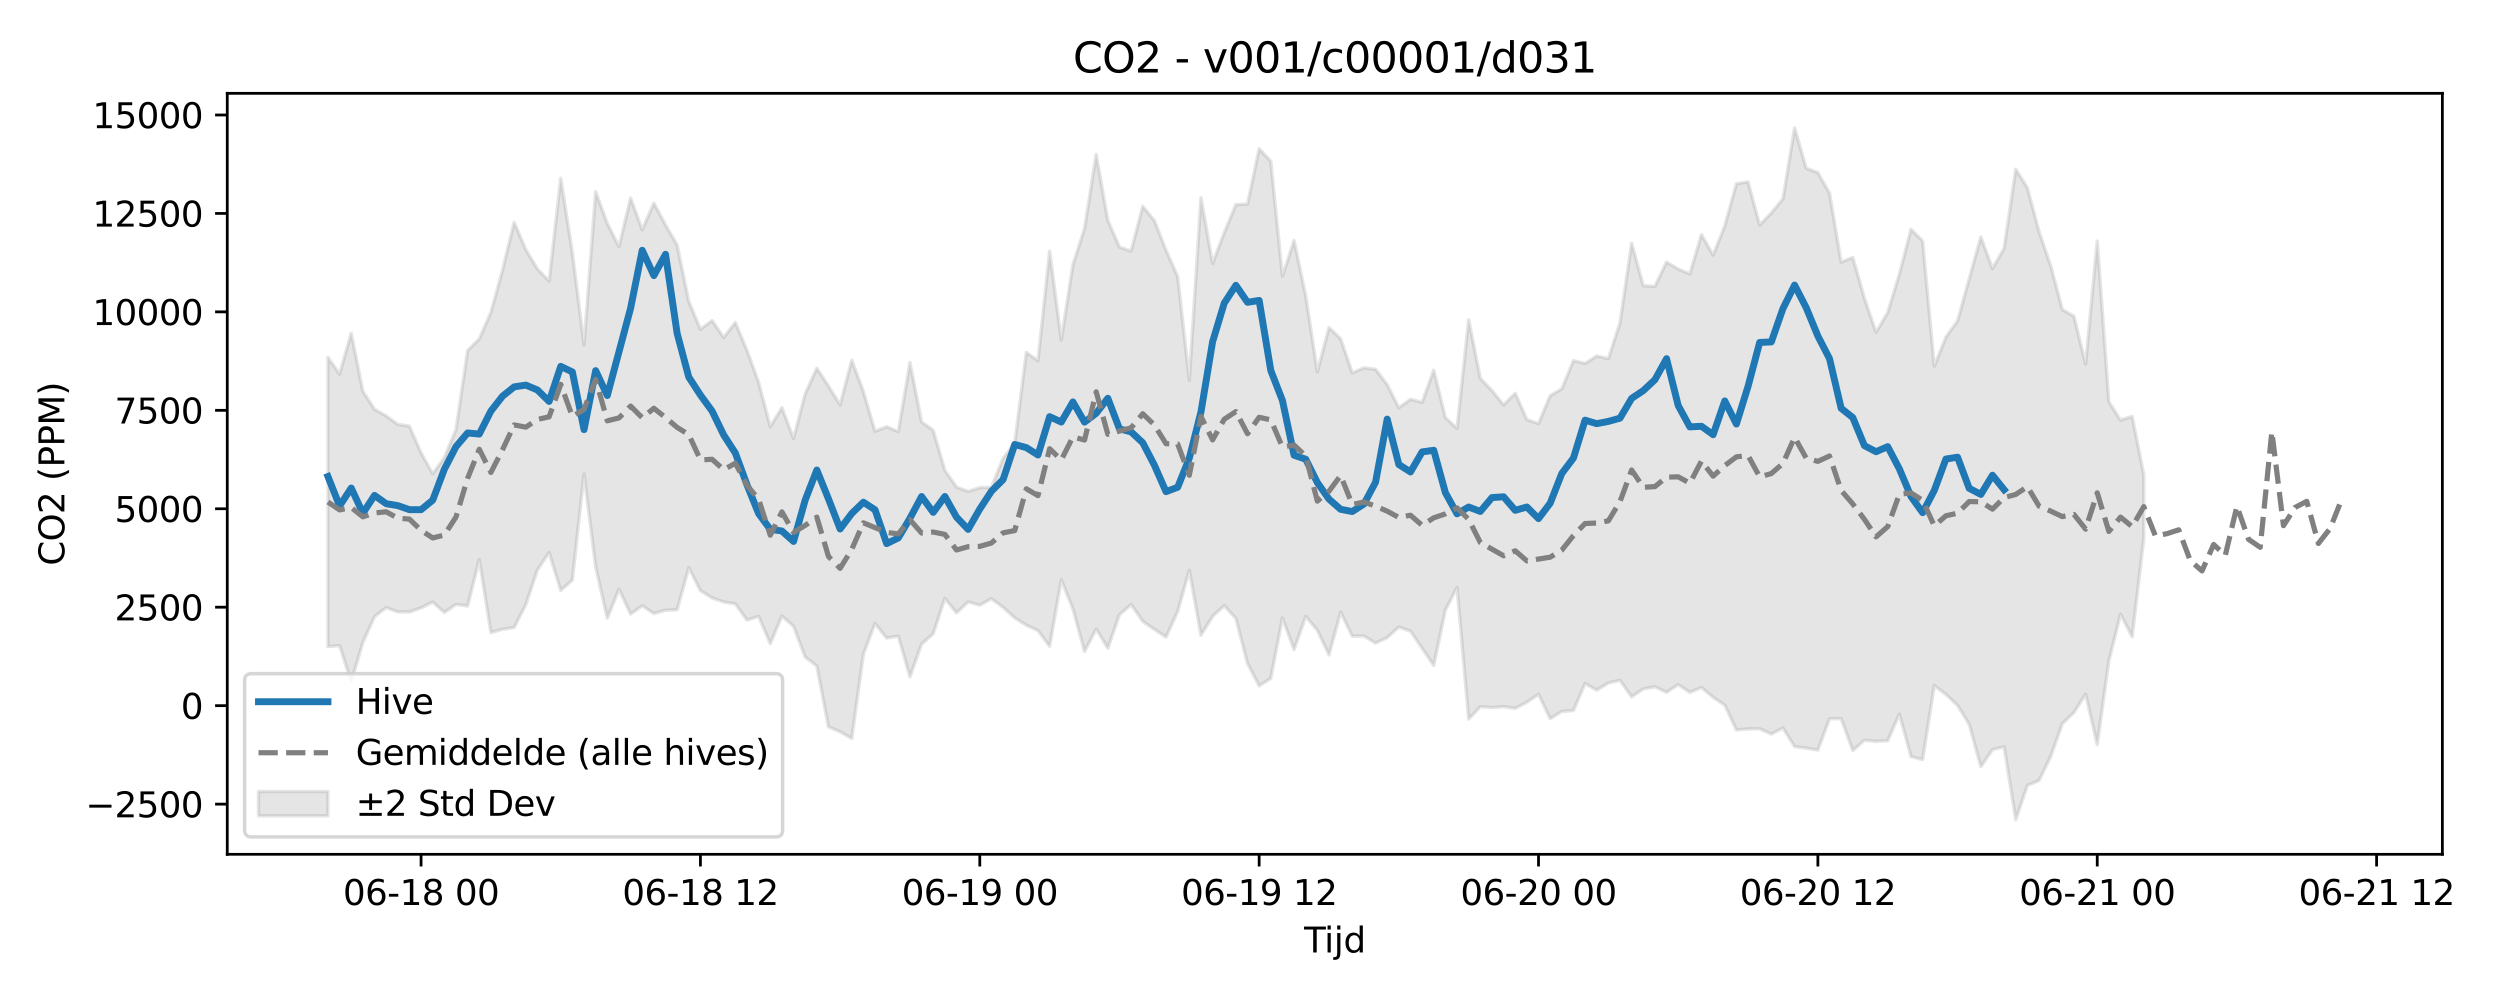 <?xml version="1.0" encoding="utf-8" standalone="no"?>
<!DOCTYPE svg PUBLIC "-//W3C//DTD SVG 1.1//EN"
  "http://www.w3.org/Graphics/SVG/1.1/DTD/svg11.dtd">
<svg xmlns:xlink="http://www.w3.org/1999/xlink" width="720pt" height="288pt" viewBox="0 0 720 288" xmlns="http://www.w3.org/2000/svg" version="1.1">
 <defs>
  <style type="text/css">*{stroke-linejoin: round; stroke-linecap: butt}</style>
 </defs>
 <g id="figure_1">
  <g id="patch_1">
   <path d="M 0 288 
L 720 288 
L 720 0 
L 0 0 
z
" style="fill: #ffffff"/>
  </g>
  <g id="axes_1">
   <g id="patch_2">
    <path d="M 65.45 246.04 
L 703.402 246.04 
L 703.402 26.88 
L 65.45 26.88 
z
" style="fill: #ffffff"/>
   </g>
   <g id="FillBetweenPolyCollection_1">
    <defs>
     <path id="mc7f1db05e8" d="M 94.448 -185.045 
L 94.448 -101.796 
L 97.8 -102.042 
L 101.153 -91.656 
L 104.505 -102.963 
L 107.857 -110.403 
L 111.21 -113.026 
L 114.562 -111.771 
L 117.914 -111.734 
L 121.267 -112.943 
L 124.619 -114.617 
L 127.971 -111.605 
L 131.324 -113.925 
L 134.676 -113.484 
L 138.028 -126.848 
L 141.381 -105.825 
L 144.733 -106.759 
L 148.085 -107.298 
L 151.438 -113.872 
L 154.79 -123.881 
L 158.142 -128.862 
L 161.495 -117.945 
L 164.847 -120.945 
L 168.199 -151.508 
L 171.552 -124.696 
L 174.904 -109.959 
L 178.257 -118.31 
L 181.609 -111.149 
L 184.961 -113.539 
L 188.314 -111.314 
L 191.666 -112.251 
L 195.018 -112.398 
L 198.371 -124.512 
L 201.723 -117.885 
L 205.075 -115.792 
L 208.428 -114.647 
L 211.78 -114.077 
L 215.132 -109.414 
L 218.485 -110.5 
L 221.837 -102.624 
L 225.189 -110.568 
L 228.542 -107.631 
L 231.894 -98.767 
L 235.246 -96.177 
L 238.599 -78.66 
L 241.951 -77.255 
L 245.304 -75.323 
L 248.656 -99.597 
L 252.008 -108.419 
L 255.361 -104.231 
L 258.713 -104.804 
L 262.065 -93.05 
L 265.418 -102.503 
L 268.77 -105.482 
L 272.122 -115.644 
L 275.475 -111.492 
L 278.827 -114.649 
L 282.179 -113.715 
L 285.532 -115.58 
L 288.884 -113.091 
L 292.236 -110.063 
L 295.589 -107.933 
L 298.941 -106.406 
L 302.293 -101.86 
L 305.646 -121 
L 308.998 -112.616 
L 312.35 -100.388 
L 315.703 -106.804 
L 319.055 -101.316 
L 322.408 -110.964 
L 325.76 -113.894 
L 329.112 -109.074 
L 332.465 -106.739 
L 335.817 -104.521 
L 339.169 -111.87 
L 342.522 -123.761 
L 345.874 -105.058 
L 349.226 -110.495 
L 352.579 -113.545 
L 355.931 -109.873 
L 359.283 -96.939 
L 362.636 -90.47 
L 365.988 -92.625 
L 369.34 -110.043 
L 372.693 -100.899 
L 376.045 -110.478 
L 379.397 -106.46 
L 382.75 -99.4 
L 386.102 -111.691 
L 389.455 -104.794 
L 392.807 -104.814 
L 396.159 -102.785 
L 399.512 -104.36 
L 402.864 -107.399 
L 406.216 -106.23 
L 409.569 -101.298 
L 412.921 -96.362 
L 416.273 -112.297 
L 419.626 -118.816 
L 422.978 -80.923 
L 426.33 -84.469 
L 429.683 -84.218 
L 433.035 -84.488 
L 436.387 -84.003 
L 439.74 -85.756 
L 443.092 -88.035 
L 446.444 -81.024 
L 449.797 -83.097 
L 453.149 -83.386 
L 456.502 -91.117 
L 459.854 -89.258 
L 463.206 -91.3 
L 466.559 -92.071 
L 469.911 -87.3 
L 473.263 -89.596 
L 476.616 -90.206 
L 479.968 -88.621 
L 483.32 -90.84 
L 486.673 -88.591 
L 490.025 -89.991 
L 493.377 -87.192 
L 496.73 -84.92 
L 500.082 -77.784 
L 503.434 -78.068 
L 506.787 -78.119 
L 510.139 -76.586 
L 513.491 -78.322 
L 516.844 -72.975 
L 520.196 -72.544 
L 523.548 -71.974 
L 526.901 -80.991 
L 530.253 -81.033 
L 533.606 -71.838 
L 536.958 -74.794 
L 540.31 -74.5 
L 543.663 -74.666 
L 547.015 -82.336 
L 550.367 -70.098 
L 553.72 -69.238 
L 557.072 -90.561 
L 560.424 -87.997 
L 563.777 -84.845 
L 567.129 -79.419 
L 570.481 -67.203 
L 573.834 -72.094 
L 577.186 -72.927 
L 580.538 -51.922 
L 583.891 -61.822 
L 587.243 -63.198 
L 590.595 -70.128 
L 593.948 -79.57 
L 597.3 -82.796 
L 600.653 -88.072 
L 604.005 -73.564 
L 607.357 -97.621 
L 610.71 -111.125 
L 614.062 -104.586 
L 617.414 -132.904 
L 617.414 -151.263 
L 617.414 -151.263 
L 614.062 -168.065 
L 610.71 -167.021 
L 607.357 -172.252 
L 604.005 -218.561 
L 600.653 -183.147 
L 597.3 -196.887 
L 593.948 -198.872 
L 590.595 -211.48 
L 587.243 -221.293 
L 583.891 -233.881 
L 580.538 -239.276 
L 577.186 -216.476 
L 573.834 -210.637 
L 570.481 -219.741 
L 567.129 -207.701 
L 563.777 -195.566 
L 560.424 -190.908 
L 557.072 -182.552 
L 553.72 -218.576 
L 550.367 -221.975 
L 547.015 -209.018 
L 543.663 -198.009 
L 540.31 -192.285 
L 536.958 -202.07 
L 533.606 -213.876 
L 530.253 -212.495 
L 526.901 -232.372 
L 523.548 -238.278 
L 520.196 -239.539 
L 516.844 -251.158 
L 513.491 -230.729 
L 510.139 -226.658 
L 506.787 -223.184 
L 503.434 -235.608 
L 500.082 -235.071 
L 496.73 -222.909 
L 493.377 -214.531 
L 490.025 -220.424 
L 486.673 -209.097 
L 483.32 -210.508 
L 479.968 -212.536 
L 476.616 -205.521 
L 473.263 -205.716 
L 469.911 -217.97 
L 466.559 -195.023 
L 463.206 -184.691 
L 459.854 -185.475 
L 456.502 -183.34 
L 453.149 -184.136 
L 449.797 -176.022 
L 446.444 -174.031 
L 443.092 -165.991 
L 439.74 -167.172 
L 436.387 -174.744 
L 433.035 -171.397 
L 429.683 -175.52 
L 426.33 -179.045 
L 422.978 -195.918 
L 419.626 -164.641 
L 416.273 -167.702 
L 412.921 -181.367 
L 409.569 -172.122 
L 406.216 -173.004 
L 402.864 -170.543 
L 399.512 -177.213 
L 396.159 -181.657 
L 392.807 -182.055 
L 389.455 -180.595 
L 386.102 -190.436 
L 382.75 -193.655 
L 379.397 -180.893 
L 376.045 -202.841 
L 372.693 -218.75 
L 369.34 -208.454 
L 365.988 -241.53 
L 362.636 -245.164 
L 359.283 -229.235 
L 355.931 -229.05 
L 352.579 -220.98 
L 349.226 -212.13 
L 345.874 -231.064 
L 342.522 -178.484 
L 339.169 -208.374 
L 335.817 -215.915 
L 332.465 -224.465 
L 329.112 -228.594 
L 325.76 -215.687 
L 322.408 -216.837 
L 319.055 -224.524 
L 315.703 -243.487 
L 312.35 -222.163 
L 308.998 -211.741 
L 305.646 -190.057 
L 302.293 -215.676 
L 298.941 -184.107 
L 295.589 -186.503 
L 292.236 -160.32 
L 288.884 -155.988 
L 285.532 -147.648 
L 282.179 -147.566 
L 278.827 -146.465 
L 275.475 -147.718 
L 272.122 -152.546 
L 268.77 -164.065 
L 265.418 -166.469 
L 262.065 -183.586 
L 258.713 -163.682 
L 255.361 -165.094 
L 252.008 -163.775 
L 248.656 -175.249 
L 245.304 -184.236 
L 241.951 -171.393 
L 238.599 -176.818 
L 235.246 -181.958 
L 231.894 -174.581 
L 228.542 -161.687 
L 225.189 -170.592 
L 221.837 -165.115 
L 218.485 -177.899 
L 215.132 -187.071 
L 211.78 -195.121 
L 208.428 -190.784 
L 205.075 -195.673 
L 201.723 -193.181 
L 198.371 -201.177 
L 195.018 -217.405 
L 191.666 -223.227 
L 188.314 -229.518 
L 184.961 -221.829 
L 181.609 -230.942 
L 178.257 -216.951 
L 174.904 -223.656 
L 171.552 -232.796 
L 168.199 -188.711 
L 164.847 -215.149 
L 161.495 -236.649 
L 158.142 -207.04 
L 154.79 -210.52 
L 151.438 -216.085 
L 148.085 -223.936 
L 144.733 -210.229 
L 141.381 -198.054 
L 138.028 -190.381 
L 134.676 -187.03 
L 131.324 -164.26 
L 127.971 -156.209 
L 124.619 -151.532 
L 121.267 -157.578 
L 117.914 -165.263 
L 114.562 -165.792 
L 111.21 -168.187 
L 107.857 -170.131 
L 104.505 -175.332 
L 101.153 -192.026 
L 97.8 -180.263 
L 94.448 -185.045 
z
" style="stroke: #808080; stroke-opacity: 0.2"/>
    </defs>
    <g clip-path="url(#pc497443085)">
     <use xlink:href="#mc7f1db05e8" x="0" y="288" style="fill: #808080; fill-opacity: 0.2; stroke: #808080; stroke-opacity: 0.2"/>
    </g>
   </g>
   <g id="matplotlib.axis_1">
    <g id="xtick_1">
     <g id="line2d_1">
      <defs>
       <path id="m2b63672dab" d="M 0 0 
L 0 3.5 
" style="stroke: #000000; stroke-width: 0.8"/>
      </defs>
      <g>
       <use xlink:href="#m2b63672dab" x="121.267" y="246.04" style="stroke: #000000; stroke-width: 0.8"/>
      </g>
     </g>
     <g id="text_1">
      <!-- 06-18 00 -->
      <g transform="translate(98.786 260.638) scale(0.1 -0.1)">
       <defs>
        <path id="DejaVuSans-30" d="M 2034 4250 
Q 1547 4250 1301 3770 
Q 1056 3291 1056 2328 
Q 1056 1369 1301 889 
Q 1547 409 2034 409 
Q 2525 409 2770 889 
Q 3016 1369 3016 2328 
Q 3016 3291 2770 3770 
Q 2525 4250 2034 4250 
z
M 2034 4750 
Q 2819 4750 3233 4129 
Q 3647 3509 3647 2328 
Q 3647 1150 3233 529 
Q 2819 -91 2034 -91 
Q 1250 -91 836 529 
Q 422 1150 422 2328 
Q 422 3509 836 4129 
Q 1250 4750 2034 4750 
z
" transform="scale(0.016)"/>
        <path id="DejaVuSans-36" d="M 2113 2584 
Q 1688 2584 1439 2293 
Q 1191 2003 1191 1497 
Q 1191 994 1439 701 
Q 1688 409 2113 409 
Q 2538 409 2786 701 
Q 3034 994 3034 1497 
Q 3034 2003 2786 2293 
Q 2538 2584 2113 2584 
z
M 3366 4563 
L 3366 3988 
Q 3128 4100 2886 4159 
Q 2644 4219 2406 4219 
Q 1781 4219 1451 3797 
Q 1122 3375 1075 2522 
Q 1259 2794 1537 2939 
Q 1816 3084 2150 3084 
Q 2853 3084 3261 2657 
Q 3669 2231 3669 1497 
Q 3669 778 3244 343 
Q 2819 -91 2113 -91 
Q 1303 -91 875 529 
Q 447 1150 447 2328 
Q 447 3434 972 4092 
Q 1497 4750 2381 4750 
Q 2619 4750 2861 4703 
Q 3103 4656 3366 4563 
z
" transform="scale(0.016)"/>
        <path id="DejaVuSans-2d" d="M 313 2009 
L 1997 2009 
L 1997 1497 
L 313 1497 
L 313 2009 
z
" transform="scale(0.016)"/>
        <path id="DejaVuSans-31" d="M 794 531 
L 1825 531 
L 1825 4091 
L 703 3866 
L 703 4441 
L 1819 4666 
L 2450 4666 
L 2450 531 
L 3481 531 
L 3481 0 
L 794 0 
L 794 531 
z
" transform="scale(0.016)"/>
        <path id="DejaVuSans-38" d="M 2034 2216 
Q 1584 2216 1326 1975 
Q 1069 1734 1069 1313 
Q 1069 891 1326 650 
Q 1584 409 2034 409 
Q 2484 409 2743 651 
Q 3003 894 3003 1313 
Q 3003 1734 2745 1975 
Q 2488 2216 2034 2216 
z
M 1403 2484 
Q 997 2584 770 2862 
Q 544 3141 544 3541 
Q 544 4100 942 4425 
Q 1341 4750 2034 4750 
Q 2731 4750 3128 4425 
Q 3525 4100 3525 3541 
Q 3525 3141 3298 2862 
Q 3072 2584 2669 2484 
Q 3125 2378 3379 2068 
Q 3634 1759 3634 1313 
Q 3634 634 3220 271 
Q 2806 -91 2034 -91 
Q 1263 -91 848 271 
Q 434 634 434 1313 
Q 434 1759 690 2068 
Q 947 2378 1403 2484 
z
M 1172 3481 
Q 1172 3119 1398 2916 
Q 1625 2713 2034 2713 
Q 2441 2713 2670 2916 
Q 2900 3119 2900 3481 
Q 2900 3844 2670 4047 
Q 2441 4250 2034 4250 
Q 1625 4250 1398 4047 
Q 1172 3844 1172 3481 
z
" transform="scale(0.016)"/>
        <path id="DejaVuSans-20" transform="scale(0.016)"/>
       </defs>
       <use xlink:href="#DejaVuSans-30"/>
       <use xlink:href="#DejaVuSans-36" transform="translate(63.623 0)"/>
       <use xlink:href="#DejaVuSans-2d" transform="translate(127.246 0)"/>
       <use xlink:href="#DejaVuSans-31" transform="translate(163.33 0)"/>
       <use xlink:href="#DejaVuSans-38" transform="translate(226.953 0)"/>
       <use xlink:href="#DejaVuSans-20" transform="translate(290.576 0)"/>
       <use xlink:href="#DejaVuSans-30" transform="translate(322.363 0)"/>
       <use xlink:href="#DejaVuSans-30" transform="translate(385.986 0)"/>
      </g>
     </g>
    </g>
    <g id="xtick_2">
     <g id="line2d_2">
      <g>
       <use xlink:href="#m2b63672dab" x="201.723" y="246.04" style="stroke: #000000; stroke-width: 0.8"/>
      </g>
     </g>
     <g id="text_2">
      <!-- 06-18 12 -->
      <g transform="translate(179.243 260.638) scale(0.1 -0.1)">
       <defs>
        <path id="DejaVuSans-32" d="M 1228 531 
L 3431 531 
L 3431 0 
L 469 0 
L 469 531 
Q 828 903 1448 1529 
Q 2069 2156 2228 2338 
Q 2531 2678 2651 2914 
Q 2772 3150 2772 3378 
Q 2772 3750 2511 3984 
Q 2250 4219 1831 4219 
Q 1534 4219 1204 4116 
Q 875 4013 500 3803 
L 500 4441 
Q 881 4594 1212 4672 
Q 1544 4750 1819 4750 
Q 2544 4750 2975 4387 
Q 3406 4025 3406 3419 
Q 3406 3131 3298 2873 
Q 3191 2616 2906 2266 
Q 2828 2175 2409 1742 
Q 1991 1309 1228 531 
z
" transform="scale(0.016)"/>
       </defs>
       <use xlink:href="#DejaVuSans-30"/>
       <use xlink:href="#DejaVuSans-36" transform="translate(63.623 0)"/>
       <use xlink:href="#DejaVuSans-2d" transform="translate(127.246 0)"/>
       <use xlink:href="#DejaVuSans-31" transform="translate(163.33 0)"/>
       <use xlink:href="#DejaVuSans-38" transform="translate(226.953 0)"/>
       <use xlink:href="#DejaVuSans-20" transform="translate(290.576 0)"/>
       <use xlink:href="#DejaVuSans-31" transform="translate(322.363 0)"/>
       <use xlink:href="#DejaVuSans-32" transform="translate(385.986 0)"/>
      </g>
     </g>
    </g>
    <g id="xtick_3">
     <g id="line2d_3">
      <g>
       <use xlink:href="#m2b63672dab" x="282.179" y="246.04" style="stroke: #000000; stroke-width: 0.8"/>
      </g>
     </g>
     <g id="text_3">
      <!-- 06-19 00 -->
      <g transform="translate(259.699 260.638) scale(0.1 -0.1)">
       <defs>
        <path id="DejaVuSans-39" d="M 703 97 
L 703 672 
Q 941 559 1184 500 
Q 1428 441 1663 441 
Q 2288 441 2617 861 
Q 2947 1281 2994 2138 
Q 2813 1869 2534 1725 
Q 2256 1581 1919 1581 
Q 1219 1581 811 2004 
Q 403 2428 403 3163 
Q 403 3881 828 4315 
Q 1253 4750 1959 4750 
Q 2769 4750 3195 4129 
Q 3622 3509 3622 2328 
Q 3622 1225 3098 567 
Q 2575 -91 1691 -91 
Q 1453 -91 1209 -44 
Q 966 3 703 97 
z
M 1959 2075 
Q 2384 2075 2632 2365 
Q 2881 2656 2881 3163 
Q 2881 3666 2632 3958 
Q 2384 4250 1959 4250 
Q 1534 4250 1286 3958 
Q 1038 3666 1038 3163 
Q 1038 2656 1286 2365 
Q 1534 2075 1959 2075 
z
" transform="scale(0.016)"/>
       </defs>
       <use xlink:href="#DejaVuSans-30"/>
       <use xlink:href="#DejaVuSans-36" transform="translate(63.623 0)"/>
       <use xlink:href="#DejaVuSans-2d" transform="translate(127.246 0)"/>
       <use xlink:href="#DejaVuSans-31" transform="translate(163.33 0)"/>
       <use xlink:href="#DejaVuSans-39" transform="translate(226.953 0)"/>
       <use xlink:href="#DejaVuSans-20" transform="translate(290.576 0)"/>
       <use xlink:href="#DejaVuSans-30" transform="translate(322.363 0)"/>
       <use xlink:href="#DejaVuSans-30" transform="translate(385.986 0)"/>
      </g>
     </g>
    </g>
    <g id="xtick_4">
     <g id="line2d_4">
      <g>
       <use xlink:href="#m2b63672dab" x="362.636" y="246.04" style="stroke: #000000; stroke-width: 0.8"/>
      </g>
     </g>
     <g id="text_4">
      <!-- 06-19 12 -->
      <g transform="translate(340.155 260.638) scale(0.1 -0.1)">
       <use xlink:href="#DejaVuSans-30"/>
       <use xlink:href="#DejaVuSans-36" transform="translate(63.623 0)"/>
       <use xlink:href="#DejaVuSans-2d" transform="translate(127.246 0)"/>
       <use xlink:href="#DejaVuSans-31" transform="translate(163.33 0)"/>
       <use xlink:href="#DejaVuSans-39" transform="translate(226.953 0)"/>
       <use xlink:href="#DejaVuSans-20" transform="translate(290.576 0)"/>
       <use xlink:href="#DejaVuSans-31" transform="translate(322.363 0)"/>
       <use xlink:href="#DejaVuSans-32" transform="translate(385.986 0)"/>
      </g>
     </g>
    </g>
    <g id="xtick_5">
     <g id="line2d_5">
      <g>
       <use xlink:href="#m2b63672dab" x="443.092" y="246.04" style="stroke: #000000; stroke-width: 0.8"/>
      </g>
     </g>
     <g id="text_5">
      <!-- 06-20 00 -->
      <g transform="translate(420.612 260.638) scale(0.1 -0.1)">
       <use xlink:href="#DejaVuSans-30"/>
       <use xlink:href="#DejaVuSans-36" transform="translate(63.623 0)"/>
       <use xlink:href="#DejaVuSans-2d" transform="translate(127.246 0)"/>
       <use xlink:href="#DejaVuSans-32" transform="translate(163.33 0)"/>
       <use xlink:href="#DejaVuSans-30" transform="translate(226.953 0)"/>
       <use xlink:href="#DejaVuSans-20" transform="translate(290.576 0)"/>
       <use xlink:href="#DejaVuSans-30" transform="translate(322.363 0)"/>
       <use xlink:href="#DejaVuSans-30" transform="translate(385.986 0)"/>
      </g>
     </g>
    </g>
    <g id="xtick_6">
     <g id="line2d_6">
      <g>
       <use xlink:href="#m2b63672dab" x="523.548" y="246.04" style="stroke: #000000; stroke-width: 0.8"/>
      </g>
     </g>
     <g id="text_6">
      <!-- 06-20 12 -->
      <g transform="translate(501.068 260.638) scale(0.1 -0.1)">
       <use xlink:href="#DejaVuSans-30"/>
       <use xlink:href="#DejaVuSans-36" transform="translate(63.623 0)"/>
       <use xlink:href="#DejaVuSans-2d" transform="translate(127.246 0)"/>
       <use xlink:href="#DejaVuSans-32" transform="translate(163.33 0)"/>
       <use xlink:href="#DejaVuSans-30" transform="translate(226.953 0)"/>
       <use xlink:href="#DejaVuSans-20" transform="translate(290.576 0)"/>
       <use xlink:href="#DejaVuSans-31" transform="translate(322.363 0)"/>
       <use xlink:href="#DejaVuSans-32" transform="translate(385.986 0)"/>
      </g>
     </g>
    </g>
    <g id="xtick_7">
     <g id="line2d_7">
      <g>
       <use xlink:href="#m2b63672dab" x="604.005" y="246.04" style="stroke: #000000; stroke-width: 0.8"/>
      </g>
     </g>
     <g id="text_7">
      <!-- 06-21 00 -->
      <g transform="translate(581.524 260.638) scale(0.1 -0.1)">
       <use xlink:href="#DejaVuSans-30"/>
       <use xlink:href="#DejaVuSans-36" transform="translate(63.623 0)"/>
       <use xlink:href="#DejaVuSans-2d" transform="translate(127.246 0)"/>
       <use xlink:href="#DejaVuSans-32" transform="translate(163.33 0)"/>
       <use xlink:href="#DejaVuSans-31" transform="translate(226.953 0)"/>
       <use xlink:href="#DejaVuSans-20" transform="translate(290.576 0)"/>
       <use xlink:href="#DejaVuSans-30" transform="translate(322.363 0)"/>
       <use xlink:href="#DejaVuSans-30" transform="translate(385.986 0)"/>
      </g>
     </g>
    </g>
    <g id="xtick_8">
     <g id="line2d_8">
      <g>
       <use xlink:href="#m2b63672dab" x="684.461" y="246.04" style="stroke: #000000; stroke-width: 0.8"/>
      </g>
     </g>
     <g id="text_8">
      <!-- 06-21 12 -->
      <g transform="translate(661.981 260.638) scale(0.1 -0.1)">
       <use xlink:href="#DejaVuSans-30"/>
       <use xlink:href="#DejaVuSans-36" transform="translate(63.623 0)"/>
       <use xlink:href="#DejaVuSans-2d" transform="translate(127.246 0)"/>
       <use xlink:href="#DejaVuSans-32" transform="translate(163.33 0)"/>
       <use xlink:href="#DejaVuSans-31" transform="translate(226.953 0)"/>
       <use xlink:href="#DejaVuSans-20" transform="translate(290.576 0)"/>
       <use xlink:href="#DejaVuSans-31" transform="translate(322.363 0)"/>
       <use xlink:href="#DejaVuSans-32" transform="translate(385.986 0)"/>
      </g>
     </g>
    </g>
    <g id="text_9">
     <!-- Tijd -->
     <g transform="translate(375.576 274.317) scale(0.1 -0.1)">
      <defs>
       <path id="DejaVuSans-54" d="M -19 4666 
L 3928 4666 
L 3928 4134 
L 2272 4134 
L 2272 0 
L 1638 0 
L 1638 4134 
L -19 4134 
L -19 4666 
z
" transform="scale(0.016)"/>
       <path id="DejaVuSans-69" d="M 603 3500 
L 1178 3500 
L 1178 0 
L 603 0 
L 603 3500 
z
M 603 4863 
L 1178 4863 
L 1178 4134 
L 603 4134 
L 603 4863 
z
" transform="scale(0.016)"/>
       <path id="DejaVuSans-6a" d="M 603 3500 
L 1178 3500 
L 1178 -63 
Q 1178 -731 923 -1031 
Q 669 -1331 103 -1331 
L -116 -1331 
L -116 -844 
L 38 -844 
Q 366 -844 484 -692 
Q 603 -541 603 -63 
L 603 3500 
z
M 603 4863 
L 1178 4863 
L 1178 4134 
L 603 4134 
L 603 4863 
z
" transform="scale(0.016)"/>
       <path id="DejaVuSans-64" d="M 2906 2969 
L 2906 4863 
L 3481 4863 
L 3481 0 
L 2906 0 
L 2906 525 
Q 2725 213 2448 61 
Q 2172 -91 1784 -91 
Q 1150 -91 751 415 
Q 353 922 353 1747 
Q 353 2572 751 3078 
Q 1150 3584 1784 3584 
Q 2172 3584 2448 3432 
Q 2725 3281 2906 2969 
z
M 947 1747 
Q 947 1113 1208 752 
Q 1469 391 1925 391 
Q 2381 391 2643 752 
Q 2906 1113 2906 1747 
Q 2906 2381 2643 2742 
Q 2381 3103 1925 3103 
Q 1469 3103 1208 2742 
Q 947 2381 947 1747 
z
" transform="scale(0.016)"/>
      </defs>
      <use xlink:href="#DejaVuSans-54"/>
      <use xlink:href="#DejaVuSans-69" transform="translate(57.959 0)"/>
      <use xlink:href="#DejaVuSans-6a" transform="translate(85.742 0)"/>
      <use xlink:href="#DejaVuSans-64" transform="translate(113.525 0)"/>
     </g>
    </g>
   </g>
   <g id="matplotlib.axis_2">
    <g id="ytick_1">
     <g id="line2d_9">
      <defs>
       <path id="m6aebb58885" d="M 0 0 
L -3.5 0 
" style="stroke: #000000; stroke-width: 0.8"/>
      </defs>
      <g>
       <use xlink:href="#m6aebb58885" x="65.45" y="231.587" style="stroke: #000000; stroke-width: 0.8"/>
      </g>
     </g>
     <g id="text_10">
      <!-- −2500 -->
      <g transform="translate(24.62 235.386) scale(0.1 -0.1)">
       <defs>
        <path id="DejaVuSans-2212" d="M 678 2272 
L 4684 2272 
L 4684 1741 
L 678 1741 
L 678 2272 
z
" transform="scale(0.016)"/>
        <path id="DejaVuSans-35" d="M 691 4666 
L 3169 4666 
L 3169 4134 
L 1269 4134 
L 1269 2991 
Q 1406 3038 1543 3061 
Q 1681 3084 1819 3084 
Q 2600 3084 3056 2656 
Q 3513 2228 3513 1497 
Q 3513 744 3044 326 
Q 2575 -91 1722 -91 
Q 1428 -91 1123 -41 
Q 819 9 494 109 
L 494 744 
Q 775 591 1075 516 
Q 1375 441 1709 441 
Q 2250 441 2565 725 
Q 2881 1009 2881 1497 
Q 2881 1984 2565 2268 
Q 2250 2553 1709 2553 
Q 1456 2553 1204 2497 
Q 953 2441 691 2322 
L 691 4666 
z
" transform="scale(0.016)"/>
       </defs>
       <use xlink:href="#DejaVuSans-2212"/>
       <use xlink:href="#DejaVuSans-32" transform="translate(83.789 0)"/>
       <use xlink:href="#DejaVuSans-35" transform="translate(147.412 0)"/>
       <use xlink:href="#DejaVuSans-30" transform="translate(211.035 0)"/>
       <use xlink:href="#DejaVuSans-30" transform="translate(274.658 0)"/>
      </g>
     </g>
    </g>
    <g id="ytick_2">
     <g id="line2d_10">
      <g>
       <use xlink:href="#m6aebb58885" x="65.45" y="203.233" style="stroke: #000000; stroke-width: 0.8"/>
      </g>
     </g>
     <g id="text_11">
      <!-- 0 -->
      <g transform="translate(52.087 207.033) scale(0.1 -0.1)">
       <use xlink:href="#DejaVuSans-30"/>
      </g>
     </g>
    </g>
    <g id="ytick_3">
     <g id="line2d_11">
      <g>
       <use xlink:href="#m6aebb58885" x="65.45" y="174.88" style="stroke: #000000; stroke-width: 0.8"/>
      </g>
     </g>
     <g id="text_12">
      <!-- 2500 -->
      <g transform="translate(33 178.679) scale(0.1 -0.1)">
       <use xlink:href="#DejaVuSans-32"/>
       <use xlink:href="#DejaVuSans-35" transform="translate(63.623 0)"/>
       <use xlink:href="#DejaVuSans-30" transform="translate(127.246 0)"/>
       <use xlink:href="#DejaVuSans-30" transform="translate(190.869 0)"/>
      </g>
     </g>
    </g>
    <g id="ytick_4">
     <g id="line2d_12">
      <g>
       <use xlink:href="#m6aebb58885" x="65.45" y="146.527" style="stroke: #000000; stroke-width: 0.8"/>
      </g>
     </g>
     <g id="text_13">
      <!-- 5000 -->
      <g transform="translate(33 150.326) scale(0.1 -0.1)">
       <use xlink:href="#DejaVuSans-35"/>
       <use xlink:href="#DejaVuSans-30" transform="translate(63.623 0)"/>
       <use xlink:href="#DejaVuSans-30" transform="translate(127.246 0)"/>
       <use xlink:href="#DejaVuSans-30" transform="translate(190.869 0)"/>
      </g>
     </g>
    </g>
    <g id="ytick_5">
     <g id="line2d_13">
      <g>
       <use xlink:href="#m6aebb58885" x="65.45" y="118.174" style="stroke: #000000; stroke-width: 0.8"/>
      </g>
     </g>
     <g id="text_14">
      <!-- 7500 -->
      <g transform="translate(33 121.973) scale(0.1 -0.1)">
       <defs>
        <path id="DejaVuSans-37" d="M 525 4666 
L 3525 4666 
L 3525 4397 
L 1831 0 
L 1172 0 
L 2766 4134 
L 525 4134 
L 525 4666 
z
" transform="scale(0.016)"/>
       </defs>
       <use xlink:href="#DejaVuSans-37"/>
       <use xlink:href="#DejaVuSans-35" transform="translate(63.623 0)"/>
       <use xlink:href="#DejaVuSans-30" transform="translate(127.246 0)"/>
       <use xlink:href="#DejaVuSans-30" transform="translate(190.869 0)"/>
      </g>
     </g>
    </g>
    <g id="ytick_6">
     <g id="line2d_14">
      <g>
       <use xlink:href="#m6aebb58885" x="65.45" y="89.82" style="stroke: #000000; stroke-width: 0.8"/>
      </g>
     </g>
     <g id="text_15">
      <!-- 10000 -->
      <g transform="translate(26.637 93.62) scale(0.1 -0.1)">
       <use xlink:href="#DejaVuSans-31"/>
       <use xlink:href="#DejaVuSans-30" transform="translate(63.623 0)"/>
       <use xlink:href="#DejaVuSans-30" transform="translate(127.246 0)"/>
       <use xlink:href="#DejaVuSans-30" transform="translate(190.869 0)"/>
       <use xlink:href="#DejaVuSans-30" transform="translate(254.492 0)"/>
      </g>
     </g>
    </g>
    <g id="ytick_7">
     <g id="line2d_15">
      <g>
       <use xlink:href="#m6aebb58885" x="65.45" y="61.467" style="stroke: #000000; stroke-width: 0.8"/>
      </g>
     </g>
     <g id="text_16">
      <!-- 12500 -->
      <g transform="translate(26.637 65.266) scale(0.1 -0.1)">
       <use xlink:href="#DejaVuSans-31"/>
       <use xlink:href="#DejaVuSans-32" transform="translate(63.623 0)"/>
       <use xlink:href="#DejaVuSans-35" transform="translate(127.246 0)"/>
       <use xlink:href="#DejaVuSans-30" transform="translate(190.869 0)"/>
       <use xlink:href="#DejaVuSans-30" transform="translate(254.492 0)"/>
      </g>
     </g>
    </g>
    <g id="ytick_8">
     <g id="line2d_16">
      <g>
       <use xlink:href="#m6aebb58885" x="65.45" y="33.114" style="stroke: #000000; stroke-width: 0.8"/>
      </g>
     </g>
     <g id="text_17">
      <!-- 15000 -->
      <g transform="translate(26.637 36.913) scale(0.1 -0.1)">
       <use xlink:href="#DejaVuSans-31"/>
       <use xlink:href="#DejaVuSans-35" transform="translate(63.623 0)"/>
       <use xlink:href="#DejaVuSans-30" transform="translate(127.246 0)"/>
       <use xlink:href="#DejaVuSans-30" transform="translate(190.869 0)"/>
       <use xlink:href="#DejaVuSans-30" transform="translate(254.492 0)"/>
      </g>
     </g>
    </g>
    <g id="text_18">
     <!-- CO2 (PPM) -->
     <g transform="translate(18.541 162.903) rotate(-90) scale(0.1 -0.1)">
      <defs>
       <path id="DejaVuSans-43" d="M 4122 4306 
L 4122 3641 
Q 3803 3938 3442 4084 
Q 3081 4231 2675 4231 
Q 1875 4231 1450 3742 
Q 1025 3253 1025 2328 
Q 1025 1406 1450 917 
Q 1875 428 2675 428 
Q 3081 428 3442 575 
Q 3803 722 4122 1019 
L 4122 359 
Q 3791 134 3420 21 
Q 3050 -91 2638 -91 
Q 1578 -91 968 557 
Q 359 1206 359 2328 
Q 359 3453 968 4101 
Q 1578 4750 2638 4750 
Q 3056 4750 3426 4639 
Q 3797 4528 4122 4306 
z
" transform="scale(0.016)"/>
       <path id="DejaVuSans-4f" d="M 2522 4238 
Q 1834 4238 1429 3725 
Q 1025 3213 1025 2328 
Q 1025 1447 1429 934 
Q 1834 422 2522 422 
Q 3209 422 3611 934 
Q 4013 1447 4013 2328 
Q 4013 3213 3611 3725 
Q 3209 4238 2522 4238 
z
M 2522 4750 
Q 3503 4750 4090 4092 
Q 4678 3434 4678 2328 
Q 4678 1225 4090 567 
Q 3503 -91 2522 -91 
Q 1538 -91 948 565 
Q 359 1222 359 2328 
Q 359 3434 948 4092 
Q 1538 4750 2522 4750 
z
" transform="scale(0.016)"/>
       <path id="DejaVuSans-28" d="M 1984 4856 
Q 1566 4138 1362 3434 
Q 1159 2731 1159 2009 
Q 1159 1288 1364 580 
Q 1569 -128 1984 -844 
L 1484 -844 
Q 1016 -109 783 600 
Q 550 1309 550 2009 
Q 550 2706 781 3412 
Q 1013 4119 1484 4856 
L 1984 4856 
z
" transform="scale(0.016)"/>
       <path id="DejaVuSans-50" d="M 1259 4147 
L 1259 2394 
L 2053 2394 
Q 2494 2394 2734 2622 
Q 2975 2850 2975 3272 
Q 2975 3691 2734 3919 
Q 2494 4147 2053 4147 
L 1259 4147 
z
M 628 4666 
L 2053 4666 
Q 2838 4666 3239 4311 
Q 3641 3956 3641 3272 
Q 3641 2581 3239 2228 
Q 2838 1875 2053 1875 
L 1259 1875 
L 1259 0 
L 628 0 
L 628 4666 
z
" transform="scale(0.016)"/>
       <path id="DejaVuSans-4d" d="M 628 4666 
L 1569 4666 
L 2759 1491 
L 3956 4666 
L 4897 4666 
L 4897 0 
L 4281 0 
L 4281 4097 
L 3078 897 
L 2444 897 
L 1241 4097 
L 1241 0 
L 628 0 
L 628 4666 
z
" transform="scale(0.016)"/>
       <path id="DejaVuSans-29" d="M 513 4856 
L 1013 4856 
Q 1481 4119 1714 3412 
Q 1947 2706 1947 2009 
Q 1947 1309 1714 600 
Q 1481 -109 1013 -844 
L 513 -844 
Q 928 -128 1133 580 
Q 1338 1288 1338 2009 
Q 1338 2731 1133 3434 
Q 928 4138 513 4856 
z
" transform="scale(0.016)"/>
      </defs>
      <use xlink:href="#DejaVuSans-43"/>
      <use xlink:href="#DejaVuSans-4f" transform="translate(69.824 0)"/>
      <use xlink:href="#DejaVuSans-32" transform="translate(148.535 0)"/>
      <use xlink:href="#DejaVuSans-20" transform="translate(212.158 0)"/>
      <use xlink:href="#DejaVuSans-28" transform="translate(243.945 0)"/>
      <use xlink:href="#DejaVuSans-50" transform="translate(282.959 0)"/>
      <use xlink:href="#DejaVuSans-50" transform="translate(343.262 0)"/>
      <use xlink:href="#DejaVuSans-4d" transform="translate(403.564 0)"/>
      <use xlink:href="#DejaVuSans-29" transform="translate(489.844 0)"/>
     </g>
    </g>
   </g>
   <g id="line2d_17">
    <path d="M 94.448 137.238 
L 97.8 145.703 
L 101.153 140.558 
L 104.505 147.801 
L 107.857 142.671 
L 111.21 145.06 
L 114.562 145.616 
L 117.914 146.784 
L 121.267 146.792 
L 124.619 144.047 
L 127.971 135.148 
L 131.324 128.63 
L 134.676 124.691 
L 138.028 125.016 
L 141.381 118.378 
L 144.733 114.095 
L 148.085 111.414 
L 151.438 110.911 
L 154.79 112.318 
L 158.142 115.607 
L 161.495 105.517 
L 164.847 107.131 
L 168.199 123.727 
L 171.552 106.745 
L 174.904 113.917 
L 181.609 88.777 
L 184.961 72.09 
L 188.314 79.371 
L 191.666 73.243 
L 195.018 96.035 
L 198.371 108.609 
L 201.723 113.777 
L 205.075 118.378 
L 208.428 125.285 
L 211.78 130.475 
L 215.132 139.624 
L 218.485 147.918 
L 221.837 152.447 
L 225.189 152.927 
L 228.542 155.929 
L 231.894 144.013 
L 235.246 135.367 
L 238.599 143.673 
L 241.951 152.345 
L 245.304 147.88 
L 248.656 144.633 
L 252.008 146.818 
L 255.361 156.556 
L 258.713 154.927 
L 262.065 149.264 
L 265.418 143.004 
L 268.77 147.559 
L 272.122 142.992 
L 275.475 148.943 
L 278.827 152.462 
L 282.179 146.606 
L 285.532 141.476 
L 288.884 138.131 
L 292.236 128.01 
L 295.589 128.914 
L 298.941 131.038 
L 302.293 120.003 
L 305.646 121.546 
L 308.998 115.762 
L 312.35 121.568 
L 315.703 119.028 
L 319.055 114.703 
L 322.408 123.515 
L 325.76 124.374 
L 329.112 127.513 
L 332.465 133.972 
L 335.817 141.601 
L 339.169 140.331 
L 342.522 131.938 
L 345.874 118.661 
L 349.226 98.41 
L 352.579 87.303 
L 355.931 82.173 
L 359.283 87.064 
L 362.636 86.531 
L 365.988 106.696 
L 369.34 115.338 
L 372.693 131.114 
L 376.045 132.248 
L 379.397 138.981 
L 382.75 143.756 
L 386.102 146.686 
L 389.455 147.321 
L 392.807 145.162 
L 396.159 138.887 
L 399.512 120.71 
L 402.864 133.783 
L 406.216 135.927 
L 409.569 130.146 
L 412.921 129.685 
L 416.273 141.888 
L 419.626 147.979 
L 422.978 146.02 
L 426.33 147.294 
L 429.683 143.306 
L 433.035 143.075 
L 436.387 146.973 
L 439.74 146.017 
L 443.092 149.355 
L 446.444 144.939 
L 449.797 136.365 
L 453.149 131.919 
L 456.502 121.005 
L 459.854 122.015 
L 463.206 121.361 
L 466.559 120.434 
L 469.911 114.737 
L 473.263 112.495 
L 476.616 109.354 
L 479.968 103.305 
L 483.32 116.786 
L 486.673 122.948 
L 490.025 122.774 
L 493.377 125.194 
L 496.73 115.474 
L 500.082 122.12 
L 503.434 111.286 
L 506.787 98.629 
L 510.139 98.474 
L 513.491 88.856 
L 516.844 82.108 
L 520.196 88.637 
L 523.548 96.776 
L 526.901 103.294 
L 530.253 117.595 
L 533.606 120.26 
L 536.958 128.354 
L 540.31 130.093 
L 543.663 128.634 
L 547.015 135.031 
L 550.367 142.992 
L 553.72 147.644 
L 557.072 141.246 
L 560.424 132.199 
L 563.777 131.674 
L 567.129 140.641 
L 570.481 142.387 
L 573.834 136.864 
L 577.186 141.032 
L 577.186 141.032 
" clip-path="url(#pc497443085)" style="fill: none; stroke: #1f77b4; stroke-width: 2; stroke-linecap: square"/>
   </g>
   <g id="line2d_18">
    <path d="M 94.448 144.579 
L 97.8 146.848 
L 101.153 146.159 
L 104.505 148.852 
L 107.857 147.733 
L 111.21 147.394 
L 114.562 149.219 
L 117.914 149.502 
L 121.267 152.739 
L 124.619 154.925 
L 127.971 154.093 
L 131.324 148.908 
L 134.676 137.743 
L 138.028 129.386 
L 141.381 136.06 
L 144.733 129.506 
L 148.085 122.383 
L 151.438 123.021 
L 154.79 120.799 
L 158.142 120.049 
L 161.495 110.703 
L 164.847 119.953 
L 168.199 117.89 
L 171.552 109.254 
L 174.904 121.193 
L 178.257 120.37 
L 181.609 116.954 
L 184.961 120.316 
L 188.314 117.584 
L 191.666 120.261 
L 195.018 123.098 
L 198.371 125.155 
L 201.723 132.467 
L 205.075 132.267 
L 208.428 135.284 
L 211.78 133.401 
L 215.132 139.758 
L 218.485 143.8 
L 221.837 154.131 
L 225.189 147.42 
L 228.542 153.341 
L 231.894 151.326 
L 235.246 148.932 
L 238.599 160.261 
L 241.951 163.676 
L 245.304 158.22 
L 248.656 150.577 
L 255.361 153.338 
L 258.713 153.757 
L 262.065 149.682 
L 265.418 153.514 
L 268.77 153.227 
L 272.122 153.905 
L 275.475 158.395 
L 278.827 157.443 
L 282.179 157.36 
L 285.532 156.386 
L 288.884 153.46 
L 292.236 152.809 
L 295.589 140.782 
L 298.941 142.744 
L 302.293 129.232 
L 305.646 132.472 
L 308.998 125.821 
L 312.35 126.725 
L 315.703 112.855 
L 319.055 125.08 
L 325.76 123.209 
L 329.112 119.166 
L 332.465 122.398 
L 335.817 127.782 
L 339.169 127.878 
L 342.522 136.878 
L 345.874 119.939 
L 349.226 126.687 
L 352.579 120.737 
L 355.931 118.538 
L 359.283 124.913 
L 362.636 120.183 
L 365.988 120.923 
L 369.34 128.751 
L 372.693 128.175 
L 376.045 131.34 
L 379.397 144.324 
L 382.75 141.472 
L 386.102 136.936 
L 389.455 145.305 
L 392.807 144.565 
L 396.159 145.779 
L 399.512 147.214 
L 402.864 149.029 
L 406.216 148.383 
L 409.569 151.29 
L 412.921 149.135 
L 416.273 148 
L 419.626 146.271 
L 422.978 149.58 
L 426.33 156.243 
L 433.035 160.058 
L 436.387 158.627 
L 439.74 161.536 
L 446.444 160.473 
L 449.797 158.44 
L 453.149 154.239 
L 456.502 150.771 
L 459.854 150.634 
L 463.206 150.005 
L 466.559 144.453 
L 469.911 135.365 
L 473.263 140.344 
L 476.616 140.136 
L 479.968 137.422 
L 483.32 137.326 
L 486.673 139.156 
L 490.025 132.793 
L 493.377 137.139 
L 496.73 134.085 
L 500.082 131.573 
L 503.434 131.162 
L 506.787 137.349 
L 510.139 136.378 
L 513.491 133.474 
L 516.844 125.933 
L 520.196 131.959 
L 523.548 132.874 
L 526.901 131.319 
L 530.253 141.236 
L 533.606 145.143 
L 536.958 149.568 
L 540.31 154.608 
L 543.663 151.663 
L 547.015 142.323 
L 550.367 141.964 
L 553.72 144.093 
L 557.072 151.444 
L 560.424 148.548 
L 563.777 147.794 
L 567.129 144.44 
L 570.481 144.528 
L 573.834 146.634 
L 577.186 143.299 
L 580.538 142.401 
L 583.891 140.148 
L 587.243 145.754 
L 590.595 147.196 
L 593.948 148.779 
L 597.3 148.159 
L 600.653 152.39 
L 604.005 141.937 
L 607.357 153.063 
L 610.71 148.927 
L 614.062 151.675 
L 617.414 145.916 
L 620.767 154.371 
L 624.119 153.687 
L 627.471 152.589 
L 630.824 161.503 
L 634.176 164.42 
L 637.528 156.817 
L 640.881 159.949 
L 644.233 145.801 
L 647.585 155.328 
L 650.938 157.626 
L 654.29 124.332 
L 657.642 151.392 
L 660.995 146.13 
L 664.347 144.387 
L 667.699 156.519 
L 671.052 152.237 
L 674.404 143.822 
L 674.404 143.822 
" clip-path="url(#pc497443085)" style="fill: none; stroke-dasharray: 5.55,2.4; stroke-dashoffset: 0; stroke: #808080; stroke-width: 1.5"/>
   </g>
   <g id="patch_3">
    <path d="M 65.45 246.04 
L 65.45 26.88 
" style="fill: none; stroke: #000000; stroke-width: 0.8; stroke-linejoin: miter; stroke-linecap: square"/>
   </g>
   <g id="patch_4">
    <path d="M 703.402 246.04 
L 703.402 26.88 
" style="fill: none; stroke: #000000; stroke-width: 0.8; stroke-linejoin: miter; stroke-linecap: square"/>
   </g>
   <g id="patch_5">
    <path d="M 65.45 246.04 
L 703.402 246.04 
" style="fill: none; stroke: #000000; stroke-width: 0.8; stroke-linejoin: miter; stroke-linecap: square"/>
   </g>
   <g id="patch_6">
    <path d="M 65.45 26.88 
L 703.402 26.88 
" style="fill: none; stroke: #000000; stroke-width: 0.8; stroke-linejoin: miter; stroke-linecap: square"/>
   </g>
   <g id="text_19">
    <!-- CO2 - v001/c00001/d031 -->
    <g transform="translate(309.023 20.88) scale(0.12 -0.12)">
     <defs>
      <path id="DejaVuSans-76" d="M 191 3500 
L 800 3500 
L 1894 563 
L 2988 3500 
L 3597 3500 
L 2284 0 
L 1503 0 
L 191 3500 
z
" transform="scale(0.016)"/>
      <path id="DejaVuSans-2f" d="M 1625 4666 
L 2156 4666 
L 531 -594 
L 0 -594 
L 1625 4666 
z
" transform="scale(0.016)"/>
      <path id="DejaVuSans-63" d="M 3122 3366 
L 3122 2828 
Q 2878 2963 2633 3030 
Q 2388 3097 2138 3097 
Q 1578 3097 1268 2742 
Q 959 2388 959 1747 
Q 959 1106 1268 751 
Q 1578 397 2138 397 
Q 2388 397 2633 464 
Q 2878 531 3122 666 
L 3122 134 
Q 2881 22 2623 -34 
Q 2366 -91 2075 -91 
Q 1284 -91 818 406 
Q 353 903 353 1747 
Q 353 2603 823 3093 
Q 1294 3584 2113 3584 
Q 2378 3584 2631 3529 
Q 2884 3475 3122 3366 
z
" transform="scale(0.016)"/>
      <path id="DejaVuSans-33" d="M 2597 2516 
Q 3050 2419 3304 2112 
Q 3559 1806 3559 1356 
Q 3559 666 3084 287 
Q 2609 -91 1734 -91 
Q 1441 -91 1130 -33 
Q 819 25 488 141 
L 488 750 
Q 750 597 1062 519 
Q 1375 441 1716 441 
Q 2309 441 2620 675 
Q 2931 909 2931 1356 
Q 2931 1769 2642 2001 
Q 2353 2234 1838 2234 
L 1294 2234 
L 1294 2753 
L 1863 2753 
Q 2328 2753 2575 2939 
Q 2822 3125 2822 3475 
Q 2822 3834 2567 4026 
Q 2313 4219 1838 4219 
Q 1578 4219 1281 4162 
Q 984 4106 628 3988 
L 628 4550 
Q 988 4650 1302 4700 
Q 1616 4750 1894 4750 
Q 2613 4750 3031 4423 
Q 3450 4097 3450 3541 
Q 3450 3153 3228 2886 
Q 3006 2619 2597 2516 
z
" transform="scale(0.016)"/>
     </defs>
     <use xlink:href="#DejaVuSans-43"/>
     <use xlink:href="#DejaVuSans-4f" transform="translate(69.824 0)"/>
     <use xlink:href="#DejaVuSans-32" transform="translate(148.535 0)"/>
     <use xlink:href="#DejaVuSans-20" transform="translate(212.158 0)"/>
     <use xlink:href="#DejaVuSans-2d" transform="translate(243.945 0)"/>
     <use xlink:href="#DejaVuSans-20" transform="translate(280.029 0)"/>
     <use xlink:href="#DejaVuSans-76" transform="translate(311.816 0)"/>
     <use xlink:href="#DejaVuSans-30" transform="translate(370.996 0)"/>
     <use xlink:href="#DejaVuSans-30" transform="translate(434.619 0)"/>
     <use xlink:href="#DejaVuSans-31" transform="translate(498.242 0)"/>
     <use xlink:href="#DejaVuSans-2f" transform="translate(561.865 0)"/>
     <use xlink:href="#DejaVuSans-63" transform="translate(595.557 0)"/>
     <use xlink:href="#DejaVuSans-30" transform="translate(650.537 0)"/>
     <use xlink:href="#DejaVuSans-30" transform="translate(714.16 0)"/>
     <use xlink:href="#DejaVuSans-30" transform="translate(777.783 0)"/>
     <use xlink:href="#DejaVuSans-30" transform="translate(841.406 0)"/>
     <use xlink:href="#DejaVuSans-31" transform="translate(905.029 0)"/>
     <use xlink:href="#DejaVuSans-2f" transform="translate(968.652 0)"/>
     <use xlink:href="#DejaVuSans-64" transform="translate(1002.344 0)"/>
     <use xlink:href="#DejaVuSans-30" transform="translate(1065.82 0)"/>
     <use xlink:href="#DejaVuSans-33" transform="translate(1129.443 0)"/>
     <use xlink:href="#DejaVuSans-31" transform="translate(1193.066 0)"/>
    </g>
   </g>
   <g id="legend_1">
    <g id="patch_7">
     <path d="M 72.45 241.04 
L 223.394 241.04 
Q 225.394 241.04 225.394 239.04 
L 225.394 196.006 
Q 225.394 194.006 223.394 194.006 
L 72.45 194.006 
Q 70.45 194.006 70.45 196.006 
L 70.45 239.04 
Q 70.45 241.04 72.45 241.04 
z
" style="fill: #ffffff; opacity: 0.8; stroke: #cccccc; stroke-linejoin: miter"/>
    </g>
    <g id="line2d_19">
     <path d="M 74.45 202.104 
L 84.45 202.104 
L 94.45 202.104 
" style="fill: none; stroke: #1f77b4; stroke-width: 2; stroke-linecap: square"/>
    </g>
    <g id="text_20">
     <!-- Hive -->
     <g transform="translate(102.45 205.604) scale(0.1 -0.1)">
      <defs>
       <path id="DejaVuSans-48" d="M 628 4666 
L 1259 4666 
L 1259 2753 
L 3553 2753 
L 3553 4666 
L 4184 4666 
L 4184 0 
L 3553 0 
L 3553 2222 
L 1259 2222 
L 1259 0 
L 628 0 
L 628 4666 
z
" transform="scale(0.016)"/>
       <path id="DejaVuSans-65" d="M 3597 1894 
L 3597 1613 
L 953 1613 
Q 991 1019 1311 708 
Q 1631 397 2203 397 
Q 2534 397 2845 478 
Q 3156 559 3463 722 
L 3463 178 
Q 3153 47 2828 -22 
Q 2503 -91 2169 -91 
Q 1331 -91 842 396 
Q 353 884 353 1716 
Q 353 2575 817 3079 
Q 1281 3584 2069 3584 
Q 2775 3584 3186 3129 
Q 3597 2675 3597 1894 
z
M 3022 2063 
Q 3016 2534 2758 2815 
Q 2500 3097 2075 3097 
Q 1594 3097 1305 2825 
Q 1016 2553 972 2059 
L 3022 2063 
z
" transform="scale(0.016)"/>
      </defs>
      <use xlink:href="#DejaVuSans-48"/>
      <use xlink:href="#DejaVuSans-69" transform="translate(75.195 0)"/>
      <use xlink:href="#DejaVuSans-76" transform="translate(102.979 0)"/>
      <use xlink:href="#DejaVuSans-65" transform="translate(162.158 0)"/>
     </g>
    </g>
    <g id="line2d_20">
     <path d="M 74.45 216.782 
L 84.45 216.782 
L 94.45 216.782 
" style="fill: none; stroke-dasharray: 5.55,2.4; stroke-dashoffset: 0; stroke: #808080; stroke-width: 1.5"/>
    </g>
    <g id="text_21">
     <!-- Gemiddelde (alle hives) -->
     <g transform="translate(102.45 220.282) scale(0.1 -0.1)">
      <defs>
       <path id="DejaVuSans-47" d="M 3809 666 
L 3809 1919 
L 2778 1919 
L 2778 2438 
L 4434 2438 
L 4434 434 
Q 4069 175 3628 42 
Q 3188 -91 2688 -91 
Q 1594 -91 976 548 
Q 359 1188 359 2328 
Q 359 3472 976 4111 
Q 1594 4750 2688 4750 
Q 3144 4750 3555 4637 
Q 3966 4525 4313 4306 
L 4313 3634 
Q 3963 3931 3569 4081 
Q 3175 4231 2741 4231 
Q 1884 4231 1454 3753 
Q 1025 3275 1025 2328 
Q 1025 1384 1454 906 
Q 1884 428 2741 428 
Q 3075 428 3337 486 
Q 3600 544 3809 666 
z
" transform="scale(0.016)"/>
       <path id="DejaVuSans-6d" d="M 3328 2828 
Q 3544 3216 3844 3400 
Q 4144 3584 4550 3584 
Q 5097 3584 5394 3201 
Q 5691 2819 5691 2113 
L 5691 0 
L 5113 0 
L 5113 2094 
Q 5113 2597 4934 2840 
Q 4756 3084 4391 3084 
Q 3944 3084 3684 2787 
Q 3425 2491 3425 1978 
L 3425 0 
L 2847 0 
L 2847 2094 
Q 2847 2600 2669 2842 
Q 2491 3084 2119 3084 
Q 1678 3084 1418 2786 
Q 1159 2488 1159 1978 
L 1159 0 
L 581 0 
L 581 3500 
L 1159 3500 
L 1159 2956 
Q 1356 3278 1631 3431 
Q 1906 3584 2284 3584 
Q 2666 3584 2933 3390 
Q 3200 3197 3328 2828 
z
" transform="scale(0.016)"/>
       <path id="DejaVuSans-6c" d="M 603 4863 
L 1178 4863 
L 1178 0 
L 603 0 
L 603 4863 
z
" transform="scale(0.016)"/>
       <path id="DejaVuSans-61" d="M 2194 1759 
Q 1497 1759 1228 1600 
Q 959 1441 959 1056 
Q 959 750 1161 570 
Q 1363 391 1709 391 
Q 2188 391 2477 730 
Q 2766 1069 2766 1631 
L 2766 1759 
L 2194 1759 
z
M 3341 1997 
L 3341 0 
L 2766 0 
L 2766 531 
Q 2569 213 2275 61 
Q 1981 -91 1556 -91 
Q 1019 -91 701 211 
Q 384 513 384 1019 
Q 384 1609 779 1909 
Q 1175 2209 1959 2209 
L 2766 2209 
L 2766 2266 
Q 2766 2663 2505 2880 
Q 2244 3097 1772 3097 
Q 1472 3097 1187 3025 
Q 903 2953 641 2809 
L 641 3341 
Q 956 3463 1253 3523 
Q 1550 3584 1831 3584 
Q 2591 3584 2966 3190 
Q 3341 2797 3341 1997 
z
" transform="scale(0.016)"/>
       <path id="DejaVuSans-68" d="M 3513 2113 
L 3513 0 
L 2938 0 
L 2938 2094 
Q 2938 2591 2744 2837 
Q 2550 3084 2163 3084 
Q 1697 3084 1428 2787 
Q 1159 2491 1159 1978 
L 1159 0 
L 581 0 
L 581 4863 
L 1159 4863 
L 1159 2956 
Q 1366 3272 1645 3428 
Q 1925 3584 2291 3584 
Q 2894 3584 3203 3211 
Q 3513 2838 3513 2113 
z
" transform="scale(0.016)"/>
       <path id="DejaVuSans-73" d="M 2834 3397 
L 2834 2853 
Q 2591 2978 2328 3040 
Q 2066 3103 1784 3103 
Q 1356 3103 1142 2972 
Q 928 2841 928 2578 
Q 928 2378 1081 2264 
Q 1234 2150 1697 2047 
L 1894 2003 
Q 2506 1872 2764 1633 
Q 3022 1394 3022 966 
Q 3022 478 2636 193 
Q 2250 -91 1575 -91 
Q 1294 -91 989 -36 
Q 684 19 347 128 
L 347 722 
Q 666 556 975 473 
Q 1284 391 1588 391 
Q 1994 391 2212 530 
Q 2431 669 2431 922 
Q 2431 1156 2273 1281 
Q 2116 1406 1581 1522 
L 1381 1569 
Q 847 1681 609 1914 
Q 372 2147 372 2553 
Q 372 3047 722 3315 
Q 1072 3584 1716 3584 
Q 2034 3584 2315 3537 
Q 2597 3491 2834 3397 
z
" transform="scale(0.016)"/>
      </defs>
      <use xlink:href="#DejaVuSans-47"/>
      <use xlink:href="#DejaVuSans-65" transform="translate(77.49 0)"/>
      <use xlink:href="#DejaVuSans-6d" transform="translate(139.014 0)"/>
      <use xlink:href="#DejaVuSans-69" transform="translate(236.426 0)"/>
      <use xlink:href="#DejaVuSans-64" transform="translate(264.209 0)"/>
      <use xlink:href="#DejaVuSans-64" transform="translate(327.686 0)"/>
      <use xlink:href="#DejaVuSans-65" transform="translate(391.162 0)"/>
      <use xlink:href="#DejaVuSans-6c" transform="translate(452.686 0)"/>
      <use xlink:href="#DejaVuSans-64" transform="translate(480.469 0)"/>
      <use xlink:href="#DejaVuSans-65" transform="translate(543.945 0)"/>
      <use xlink:href="#DejaVuSans-20" transform="translate(605.469 0)"/>
      <use xlink:href="#DejaVuSans-28" transform="translate(637.256 0)"/>
      <use xlink:href="#DejaVuSans-61" transform="translate(676.27 0)"/>
      <use xlink:href="#DejaVuSans-6c" transform="translate(737.549 0)"/>
      <use xlink:href="#DejaVuSans-6c" transform="translate(765.332 0)"/>
      <use xlink:href="#DejaVuSans-65" transform="translate(793.115 0)"/>
      <use xlink:href="#DejaVuSans-20" transform="translate(854.639 0)"/>
      <use xlink:href="#DejaVuSans-68" transform="translate(886.426 0)"/>
      <use xlink:href="#DejaVuSans-69" transform="translate(949.805 0)"/>
      <use xlink:href="#DejaVuSans-76" transform="translate(977.588 0)"/>
      <use xlink:href="#DejaVuSans-65" transform="translate(1036.768 0)"/>
      <use xlink:href="#DejaVuSans-73" transform="translate(1098.291 0)"/>
      <use xlink:href="#DejaVuSans-29" transform="translate(1150.391 0)"/>
     </g>
    </g>
    <g id="patch_8">
     <path d="M 74.45 234.96 
L 94.45 234.96 
L 94.45 227.96 
L 74.45 227.96 
z
" style="fill: #808080; fill-opacity: 0.2; stroke: #808080; stroke-opacity: 0.2; stroke-linejoin: miter"/>
    </g>
    <g id="text_22">
     <!-- ±2 Std Dev -->
     <g transform="translate(102.45 234.96) scale(0.1 -0.1)">
      <defs>
       <path id="DejaVuSans-b1" d="M 2944 4013 
L 2944 2803 
L 4684 2803 
L 4684 2272 
L 2944 2272 
L 2944 1063 
L 2419 1063 
L 2419 2272 
L 678 2272 
L 678 2803 
L 2419 2803 
L 2419 4013 
L 2944 4013 
z
M 678 531 
L 4684 531 
L 4684 0 
L 678 0 
L 678 531 
z
" transform="scale(0.016)"/>
       <path id="DejaVuSans-53" d="M 3425 4513 
L 3425 3897 
Q 3066 4069 2747 4153 
Q 2428 4238 2131 4238 
Q 1616 4238 1336 4038 
Q 1056 3838 1056 3469 
Q 1056 3159 1242 3001 
Q 1428 2844 1947 2747 
L 2328 2669 
Q 3034 2534 3370 2195 
Q 3706 1856 3706 1288 
Q 3706 609 3251 259 
Q 2797 -91 1919 -91 
Q 1588 -91 1214 -16 
Q 841 59 441 206 
L 441 856 
Q 825 641 1194 531 
Q 1563 422 1919 422 
Q 2459 422 2753 634 
Q 3047 847 3047 1241 
Q 3047 1584 2836 1778 
Q 2625 1972 2144 2069 
L 1759 2144 
Q 1053 2284 737 2584 
Q 422 2884 422 3419 
Q 422 4038 858 4394 
Q 1294 4750 2059 4750 
Q 2388 4750 2728 4690 
Q 3069 4631 3425 4513 
z
" transform="scale(0.016)"/>
       <path id="DejaVuSans-74" d="M 1172 4494 
L 1172 3500 
L 2356 3500 
L 2356 3053 
L 1172 3053 
L 1172 1153 
Q 1172 725 1289 603 
Q 1406 481 1766 481 
L 2356 481 
L 2356 0 
L 1766 0 
Q 1100 0 847 248 
Q 594 497 594 1153 
L 594 3053 
L 172 3053 
L 172 3500 
L 594 3500 
L 594 4494 
L 1172 4494 
z
" transform="scale(0.016)"/>
       <path id="DejaVuSans-44" d="M 1259 4147 
L 1259 519 
L 2022 519 
Q 2988 519 3436 956 
Q 3884 1394 3884 2338 
Q 3884 3275 3436 3711 
Q 2988 4147 2022 4147 
L 1259 4147 
z
M 628 4666 
L 1925 4666 
Q 3281 4666 3915 4102 
Q 4550 3538 4550 2338 
Q 4550 1131 3912 565 
Q 3275 0 1925 0 
L 628 0 
L 628 4666 
z
" transform="scale(0.016)"/>
      </defs>
      <use xlink:href="#DejaVuSans-b1"/>
      <use xlink:href="#DejaVuSans-32" transform="translate(83.789 0)"/>
      <use xlink:href="#DejaVuSans-20" transform="translate(147.412 0)"/>
      <use xlink:href="#DejaVuSans-53" transform="translate(179.199 0)"/>
      <use xlink:href="#DejaVuSans-74" transform="translate(242.676 0)"/>
      <use xlink:href="#DejaVuSans-64" transform="translate(281.885 0)"/>
      <use xlink:href="#DejaVuSans-20" transform="translate(345.361 0)"/>
      <use xlink:href="#DejaVuSans-44" transform="translate(377.148 0)"/>
      <use xlink:href="#DejaVuSans-65" transform="translate(454.15 0)"/>
      <use xlink:href="#DejaVuSans-76" transform="translate(515.674 0)"/>
     </g>
    </g>
   </g>
  </g>
 </g>
 <defs>
  <clipPath id="pc497443085">
   <rect x="65.45" y="26.88" width="637.952" height="219.16"/>
  </clipPath>
 </defs>
</svg>
